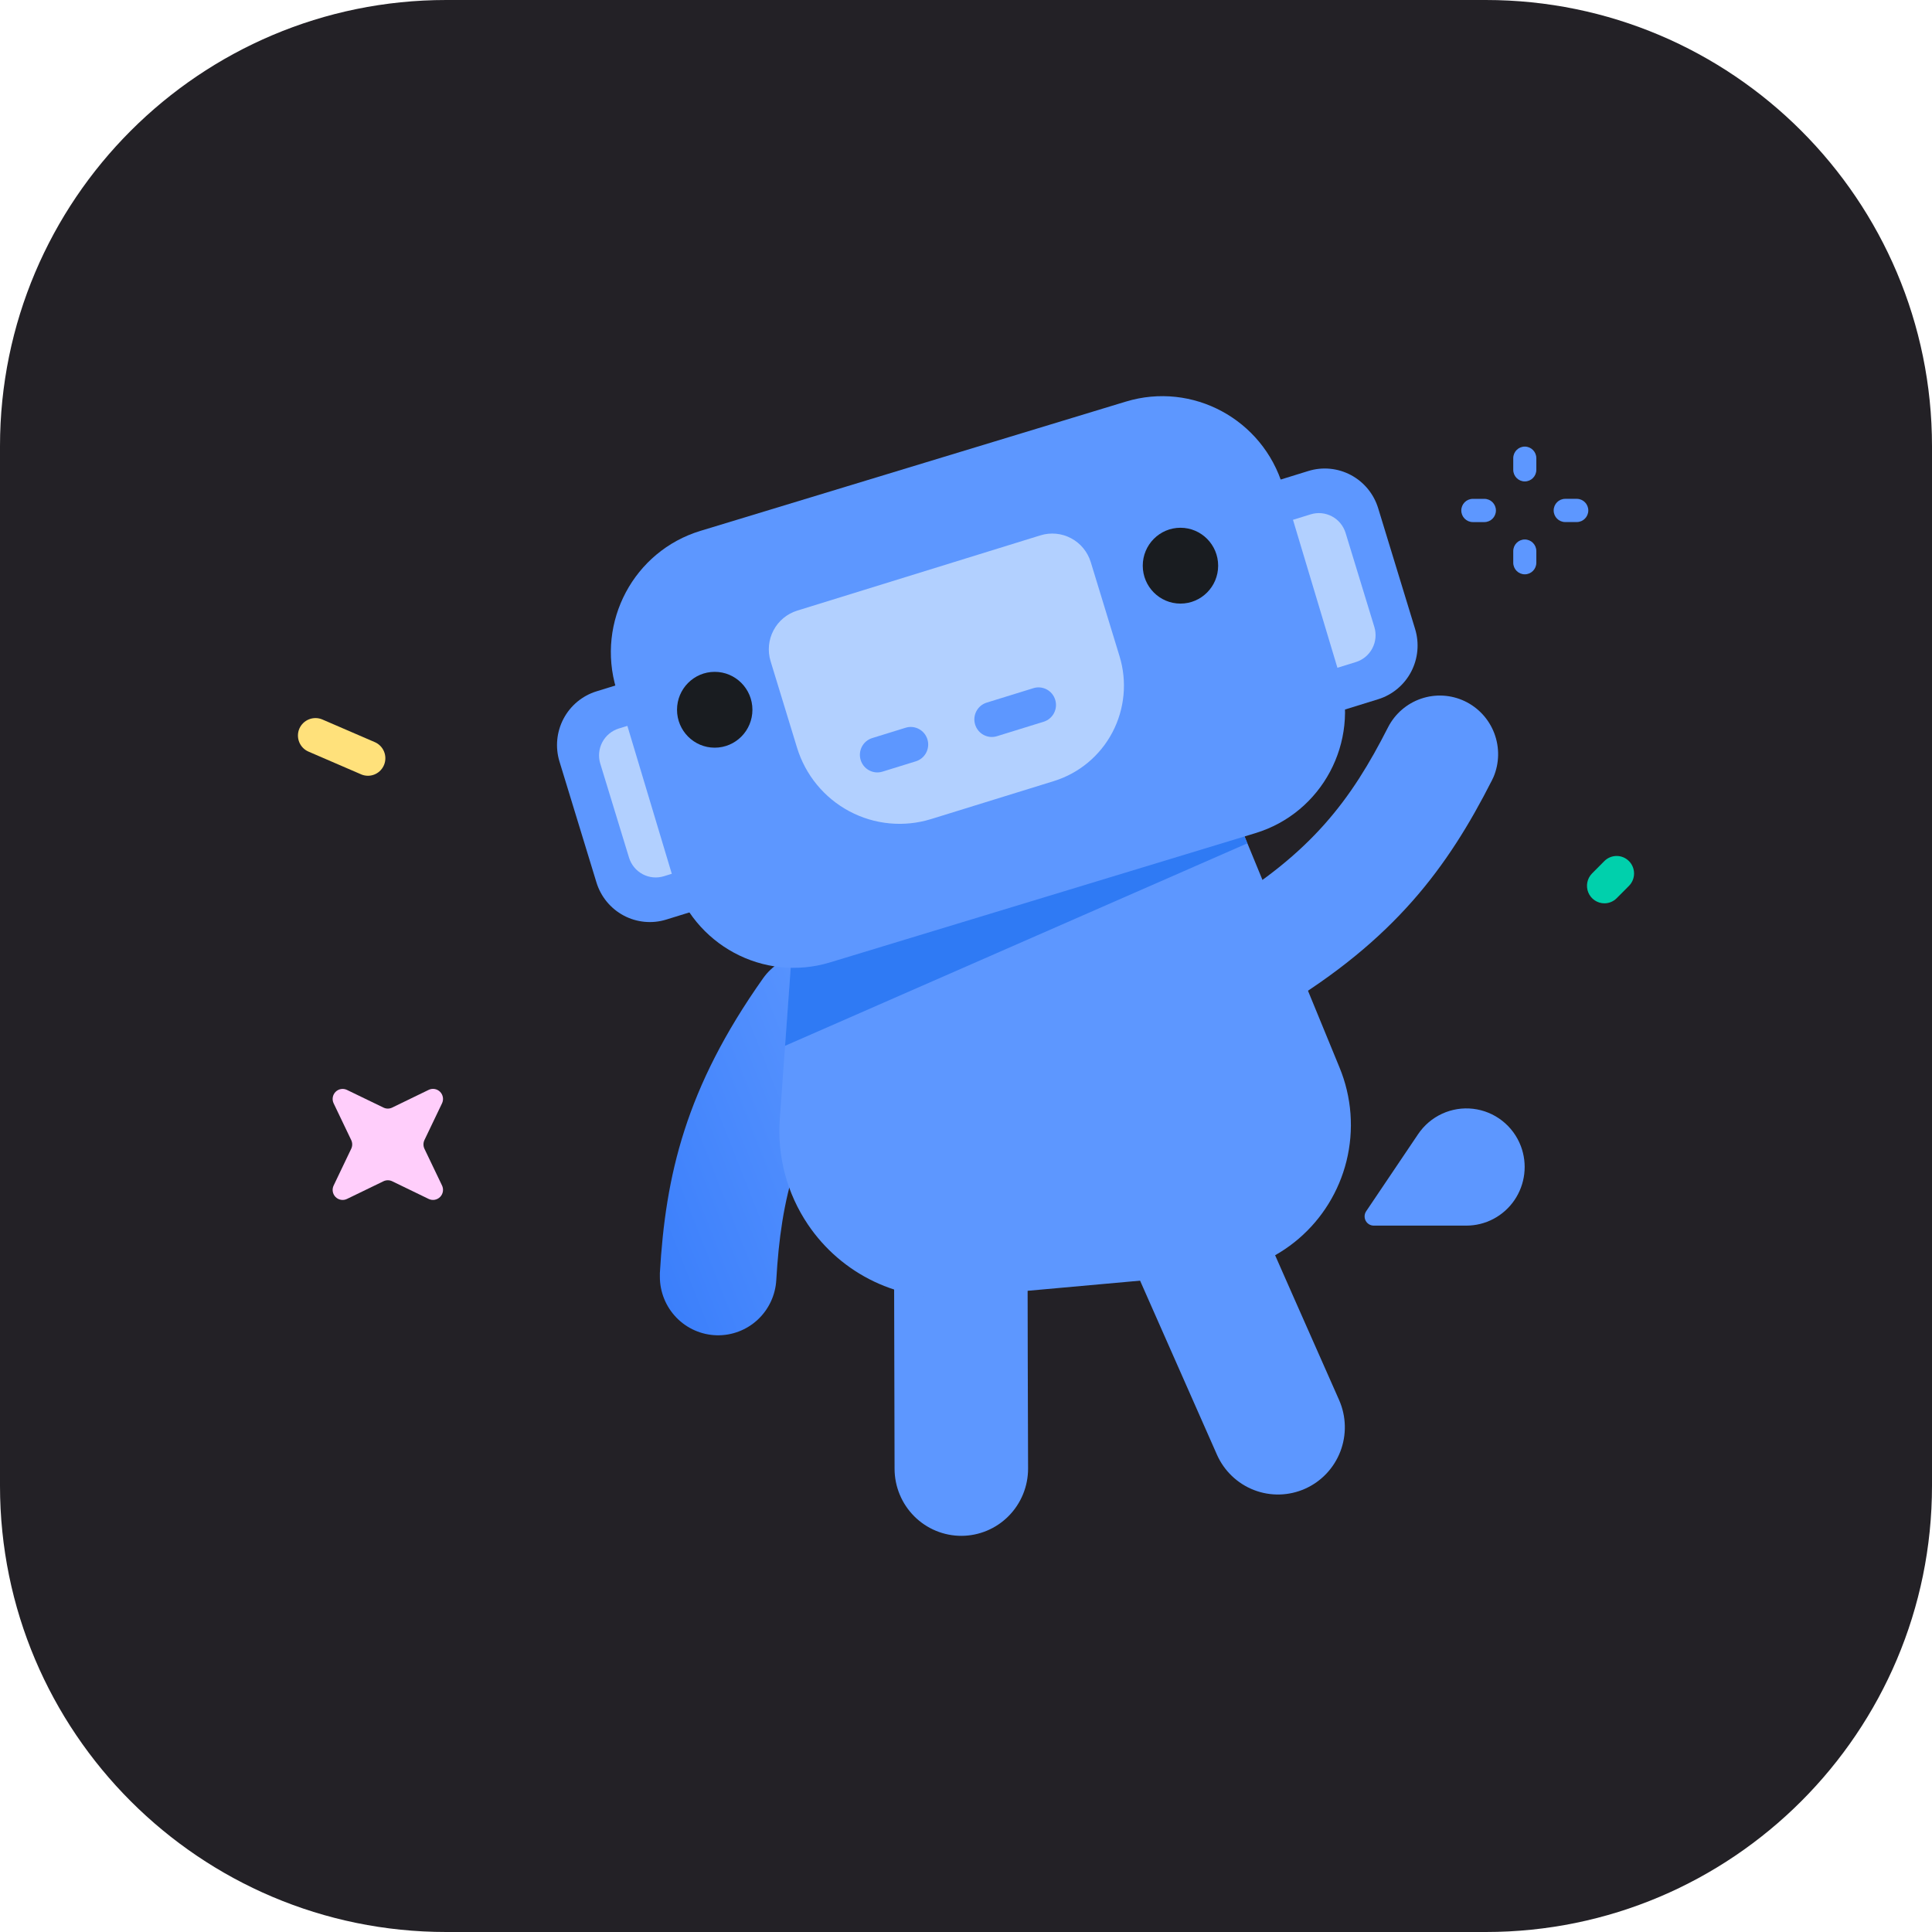 <?xml version="1.0" encoding="UTF-8" standalone="no"?><!DOCTYPE svg PUBLIC "-//W3C//DTD SVG 1.1//EN" "http://www.w3.org/Graphics/SVG/1.1/DTD/svg11.dtd"><svg width="100%" height="100%" viewBox="0 0 4000 4000" version="1.1" xmlns="http://www.w3.org/2000/svg" xmlns:xlink="http://www.w3.org/1999/xlink" xml:space="preserve" xmlns:serif="http://www.serif.com/" style="fill-rule:evenodd;clip-rule:evenodd;stroke-linejoin:round;stroke-miterlimit:2;"><path d="M4000,923.844c-0,-509.884 -413.96,-923.844 -923.844,-923.844l-2152.31,0c-509.884,0 -923.844,413.96 -923.844,923.844l0,2152.31c0,509.884 413.96,923.844 923.844,923.844l2152.31,-0c509.884,-0 923.844,-413.96 923.844,-923.844l-0,-2152.31Z" style="fill:#232126;"/><g><path d="M1990.89,3179.8c-18.176,0.07 -36.185,-3.466 -52.997,-10.403c-16.815,-6.94 -32.102,-17.144 -44.993,-30.035c-12.887,-12.887 -23.122,-28.206 -30.122,-45.076c-6.996,-16.872 -10.617,-34.964 -10.655,-53.246c-0.354,-132.264 -0.882,-330.096 -1.116,-462.004c-0.063,-36.894 14.437,-72.306 40.312,-98.458c25.876,-26.152 61.011,-40.9 97.689,-41.008c36.674,-0.018 71.855,14.615 97.807,40.676c25.956,26.064 40.561,61.427 40.606,98.318c0,131.848 0.767,329.506 1.117,461.707c0.049,18.281 -3.488,36.394 -10.4,53.301c-6.916,16.906 -17.075,32.277 -29.895,45.234c-12.821,12.957 -28.052,23.249 -44.829,30.28c-16.774,7.034 -34.764,10.676 -52.937,10.714l0.413,0Z" style="fill:#5d97ff;fill-rule:nonzero;"/><path d="M2519.47,3011.57c-52.85,-119.444 -131.425,-297.369 -184.572,-417.875c-28.481,-64.625 -7.807,-142.717 52.325,-179.402c16.823,-10.351 35.65,-16.972 55.222,-19.414c19.571,-2.446 39.437,-0.658 58.265,5.24c18.83,5.902 36.191,15.776 50.921,28.968c14.728,13.191 26.488,29.395 34.492,47.526c52.853,120.45 132.953,301.268 186.335,421.95c7.37,16.718 11.396,34.732 11.848,53.014c0.447,18.281 -2.69,36.475 -9.235,53.535c-6.545,17.06 -16.368,32.659 -28.909,45.899c-12.541,13.241 -27.551,23.864 -44.174,31.266c-33.526,14.955 -71.585,15.906 -105.808,2.648c-34.226,-13.258 -61.815,-39.644 -76.71,-73.355Z" style="fill:#5d97ff;fill-rule:nonzero;"/><path d="M1366.18,2643.55l-0,-7.797c11.743,-201.908 52.85,-382.904 213.641,-610.213c18.533,-26.232 46.668,-43.989 78.214,-49.354c31.546,-5.367 63.922,2.092 90,20.733c26.082,18.644 43.73,46.944 49.065,78.68c5.338,31.731 -2.078,64.298 -20.611,90.531c-128.49,181.528 -159.378,314.856 -169.247,483.682c-1.696,31.556 -15.566,61.199 -38.657,82.629c-23.091,21.426 -53.581,32.945 -84.987,32.106c-31.406,-0.837 -61.245,-13.968 -83.175,-36.598c-21.93,-22.633 -34.215,-52.975 -34.243,-84.577l-0,0.178Z" style="fill:url(#_Linear1);fill-rule:nonzero;"/><path d="M1600.48,1835.48l-221.092,68.415c-29.311,9.071 -61.004,6.059 -88.104,-8.377c-27.104,-14.433 -47.396,-39.106 -56.414,-68.592l-76.511,-250.175c-9.018,-29.486 -6.021,-61.364 8.329,-88.628c14.349,-27.261 38.878,-47.673 68.189,-56.743l221.092,-68.42l144.528,472.575l-0.017,-0.055Z" style="fill:#5d97ff;fill-rule:nonzero;"/><path d="M1485.02,1779.95l-110.404,34.166c-14.664,4.537 -30.518,3.029 -44.077,-4.191c-13.558,-7.22 -23.71,-19.565 -28.219,-34.313l-59.503,-194.562c-4.513,-14.752 -3.012,-30.699 4.166,-44.335c7.178,-13.639 19.45,-23.85 34.111,-28.388l110.404,-34.166l93.522,305.789Z" style="fill:#b2d0ff;fill-rule:nonzero;"/><path d="M2487.65,1043.58l221.092,-68.418c14.517,-4.502 29.78,-6.081 44.905,-4.646c15.129,1.434 29.825,5.854 43.255,13.005c13.429,7.153 25.322,16.897 35.005,28.676c9.683,11.779 16.963,25.363 21.423,39.974l76.511,250.178c9.018,29.482 6.023,61.364 -8.326,88.624c-14.353,27.261 -38.878,47.673 -68.192,56.744l-221.145,68.437l-144.528,-472.574Z" style="fill:#5d97ff;fill-rule:nonzero;"/><path d="M2603.09,1099.09l110.519,-34.199c14.661,-4.537 30.518,-3.03 44.073,4.191c13.559,7.222 23.71,19.564 28.223,34.315l59.52,194.618c4.509,14.751 3.012,30.699 -4.166,44.335c-7.182,13.639 -19.449,23.85 -34.113,28.387l-110.517,34.201l-93.539,-305.848Z" style="fill:#b2d0ff;fill-rule:nonzero;"/><path d="M2517.53,1587.52l-872.941,312.786l-30.125,416.458c-5.573,77.378 14.971,154.389 58.313,218.566c34.344,50.883 81.587,91.605 136.839,117.943c55.25,26.34 116.499,37.342 177.397,31.86l529.459,-47.728c63.672,-5.737 123.99,-31.263 172.586,-73.044c48.596,-41.778 83.06,-97.738 98.606,-160.113c16.108,-64.722 11.018,-132.942 -14.507,-194.523l-255.625,-622.205l-0.002,0Z" style="fill:#5d97ff;fill-rule:nonzero;"/><path d="M1625.39,2165.24l957.091,-419.176l-24.9,-60.843l-915.631,251.231l-16.56,228.788Z" style="fill:#2f7af4;fill-rule:nonzero;"/><path d="M2330.9,831.482l-880.645,267.6c-137.963,41.921 -216.016,188.409 -174.339,327.186l117.39,390.895c41.673,138.777 187.3,217.292 325.259,175.371l880.644,-267.603c137.96,-41.922 216.013,-188.405 174.34,-327.183l-117.39,-390.895c-41.676,-138.778 -187.3,-217.294 -325.259,-175.371l-0,-0Z" style="fill:#5d97ff;fill-rule:nonzero;"/><path d="M1650.58,1264.21l503.582,-155.838c21.126,-6.538 43.965,-4.366 63.498,6.037c19.531,10.404 34.156,28.185 40.652,49.432l59.608,194.902c16.028,52.412 10.705,109.079 -14.804,157.538c-25.508,48.463 -69.109,84.745 -121.21,100.868l-254.093,78.631c-56.316,17.428 -117.204,11.639 -169.278,-16.095c-52.069,-27.733 -91.056,-75.139 -108.382,-131.785l-54.717,-178.925c-6.5,-21.247 -4.341,-44.223 5.999,-63.869c10.344,-19.649 28.02,-34.358 49.145,-40.896Z" style="fill:#b2d0ff;fill-rule:nonzero;"/><path d="M2444.01,1249.68c43.103,-0 78.046,-35.149 78.046,-78.509c0,-43.355 -34.943,-78.504 -78.046,-78.504c-43.104,-0 -78.044,35.149 -78.044,78.504c0,43.36 34.94,78.509 78.044,78.509Z" style="fill:#191c20;fill-rule:nonzero;"/><path d="M1479.75,1548c43.105,0 78.047,-35.15 78.047,-78.505c-0,-43.359 -34.942,-78.508 -78.047,-78.508c-43.1,-0 -78.042,35.149 -78.042,78.508c-0,43.355 34.942,78.505 78.042,78.505Z" style="fill:#191c20;fill-rule:nonzero;"/><g><path d="M1874.97,1506.7l-69.151,21.401c-19.065,5.898 -29.765,26.226 -23.899,45.406l0.018,0.056c5.866,19.177 26.075,29.94 45.139,24.039l69.151,-21.398c19.062,-5.901 29.762,-26.229 23.899,-45.406l-0.017,-0.056c-5.867,-19.177 -26.075,-29.94 -45.14,-24.042Z" style="fill:#5d97ff;fill-rule:nonzero;"/><path d="M2139.57,1424.77l-96.765,29.945c-19.065,5.901 -29.766,26.228 -23.899,45.405l0.017,0.056c5.867,19.177 26.075,29.941 45.14,24.043l96.765,-29.948c19.065,-5.898 29.765,-26.226 23.899,-45.406l-0.018,-0.056c-5.866,-19.176 -26.074,-29.94 -45.139,-24.039Z" style="fill:#5d97ff;fill-rule:nonzero;"/><path d="M3180.82,948.654c0,-13.278 -10.701,-24.041 -23.903,-24.041c-13.198,-0 -23.899,10.763 -23.899,24.041l0,24.043c0,13.278 10.701,24.041 23.899,24.041c13.202,0 23.903,-10.763 23.903,-24.041l0,-24.043Z" style="fill:#5d97ff;fill-rule:nonzero;"/><path d="M3180.82,1140.99c0,-13.279 -10.701,-24.042 -23.903,-24.042c-13.198,-0 -23.899,10.763 -23.899,24.042l0,24.042c0,13.276 10.701,24.039 23.899,24.039c13.202,0 23.903,-10.763 23.903,-24.039l0,-24.042Z" style="fill:#5d97ff;fill-rule:nonzero;"/><path d="M3264.5,1080.86c13.202,0 23.903,-10.764 23.903,-24.042c-0,-13.278 -10.701,-24.043 -23.903,-24.043l-23.899,0c-13.202,0 -23.903,10.765 -23.903,24.043c-0,13.278 10.701,24.042 23.903,24.042l23.899,0Z" style="fill:#5d97ff;fill-rule:nonzero;"/><path d="M3073.25,1080.92c13.202,-0 23.903,-10.764 23.903,-24.042c0,-13.279 -10.701,-24.043 -23.903,-24.043l-23.902,-0c-13.199,-0 -23.9,10.764 -23.9,24.043c0,13.278 10.701,24.042 23.9,24.042l23.902,-0Z" style="fill:#5d97ff;fill-rule:nonzero;"/></g><path d="M727.136,2378.43l-36.351,76.025c-1.884,3.887 -2.517,8.27 -1.81,12.537c0.709,4.265 2.72,8.203 5.758,11.264c3.037,3.064 6.948,5.097 11.187,5.817c4.239,0.721 8.597,0.092 12.466,-1.794l75.579,-36.626c2.807,-1.339 5.877,-2.035 8.984,-2.035c3.108,0 6.177,0.696 8.985,2.035l75.579,36.626c3.871,1.868 8.223,2.484 12.456,1.756c4.233,-0.724 8.137,-2.756 11.173,-5.81c3.037,-3.054 5.055,-6.983 5.776,-11.24c0.724,-4.257 0.112,-8.637 -1.745,-12.53l-36.41,-76.025c-1.332,-2.826 -2.023,-5.912 -2.023,-9.039c-0,-3.127 0.691,-6.213 2.023,-9.039l36.41,-76.084c1.857,-3.894 2.469,-8.27 1.745,-12.531c-0.721,-4.257 -2.739,-8.185 -5.776,-11.239c-3.036,-3.054 -6.94,-5.083 -11.173,-5.811c-4.233,-0.724 -8.585,-0.112 -12.456,1.76l-75.579,36.681c-2.8,1.372 -5.872,2.082 -8.985,2.082c-3.112,-0 -6.185,-0.71 -8.984,-2.082l-75.579,-36.565c-3.869,-1.886 -8.227,-2.515 -12.466,-1.791c-4.239,0.72 -8.15,2.753 -11.187,5.814c-3.038,3.06 -5.049,6.999 -5.758,11.263c-0.707,4.268 -0.074,8.651 1.81,12.538l36.351,75.965c1.36,2.819 2.068,5.908 2.068,9.039c-0,3.131 -0.708,6.223 -2.068,9.039Z" style="fill:#ffcefb;fill-rule:nonzero;"/><path d="M750.859,1604.41l-2.701,-1.005l-109.404,-47.256c-4.359,-1.868 -8.308,-4.582 -11.622,-7.986c-3.313,-3.407 -5.926,-7.437 -7.688,-11.859c-1.762,-4.425 -2.639,-9.154 -2.58,-13.919c0.058,-4.764 1.051,-9.469 2.922,-13.848c3.858,-8.746 10.956,-15.634 19.784,-19.195c8.829,-3.564 18.691,-3.523 27.489,0.116l109.403,47.256c8.424,3.771 15.091,10.641 18.633,19.204c3.542,8.564 3.688,18.163 0.41,26.831c-3.278,8.668 -9.732,15.745 -18.036,19.771c-8.304,4.03 -17.826,4.706 -26.61,1.89Z" style="fill:#ffe17b;fill-rule:nonzero;"/><path d="M3321.71,1870.23c-7.126,-0.007 -14.094,-2.133 -20.02,-6.122c-5.926,-3.984 -10.547,-9.647 -13.272,-16.273c-2.728,-6.625 -3.442,-13.915 -2.053,-20.946c1.389,-7.036 4.82,-13.496 9.861,-18.569l25.368,-25.518c6.766,-6.798 15.941,-10.614 25.509,-10.61c9.563,0.007 18.732,3.834 25.494,10.641c6.758,6.807 10.554,16.035 10.547,25.659c-0.004,9.619 -3.809,18.844 -10.578,25.644l-25.369,25.46c-3.341,3.372 -7.314,6.048 -11.687,7.874c-4.376,1.826 -9.064,2.764 -13.8,2.76Z" style="fill:#00d0ac;fill-rule:nonzero;"/><path d="M3092.09,1608.79c-1.057,2.305 -2.113,4.666 -3.289,6.972c-91.553,180.111 -201.306,329.383 -439.494,472.575c-13.604,8.168 -28.674,13.562 -44.349,15.871c-15.675,2.312 -31.651,1.494 -47.01,-2.407c-15.364,-3.9 -29.812,-10.806 -42.517,-20.324c-12.709,-9.515 -23.43,-21.458 -31.549,-35.142c-8.123,-13.681 -13.482,-28.842 -15.78,-44.612c-2.295,-15.766 -1.484,-31.836 2.392,-47.287c3.879,-15.452 10.743,-29.986 20.205,-42.768c9.459,-12.786 21.332,-23.567 34.936,-31.739c190.207,-114.245 271.776,-223.764 348.294,-374.396c14.377,-27.86 38.924,-49.034 68.486,-59.077c29.563,-10.046 61.844,-8.182 90.07,5.202c28.226,13.383 50.201,37.241 61.315,66.573c11.113,29.331 10.501,61.85 -1.71,90.737l-0,-0.178Z" style="fill:#5d97ff;fill-rule:nonzero;"/><path d="M2936.06,2348.13l-107.701,159.851c-1.864,2.865 -2.931,6.181 -3.081,9.602c-0.154,3.421 0.612,6.821 2.214,9.84c1.606,3.022 3.988,5.552 6.899,7.329c2.91,1.777 6.244,2.728 9.647,2.763l192.03,0c19.543,-0.025 38.79,-4.824 56.085,-13.982c17.295,-9.155 32.12,-22.398 43.202,-38.591c11.086,-16.193 18.095,-34.849 20.429,-54.368c2.337,-19.52 -0.073,-39.315 -7.024,-57.691c-7.889,-20.74 -21.276,-38.906 -38.714,-52.525c-17.435,-13.617 -38.248,-22.167 -60.175,-24.72c-21.929,-2.551 -44.132,0.993 -64.197,10.249c-20.066,9.253 -37.228,23.864 -49.614,42.243Z" style="fill:#5d97ff;fill-rule:nonzero;"/></g><defs><linearGradient id="_Linear1" x1="0" y1="0" x2="1" y2="0" gradientUnits="userSpaceOnUse" gradientTransform="matrix(-577.593,230.131,-230.131,-577.593,1870.83,2253.27)"><stop offset="0" style="stop-color:#5d97ff;stop-opacity:1"/><stop offset="1" style="stop-color:#3b7ffb;stop-opacity:1"/></linearGradient></defs></svg>